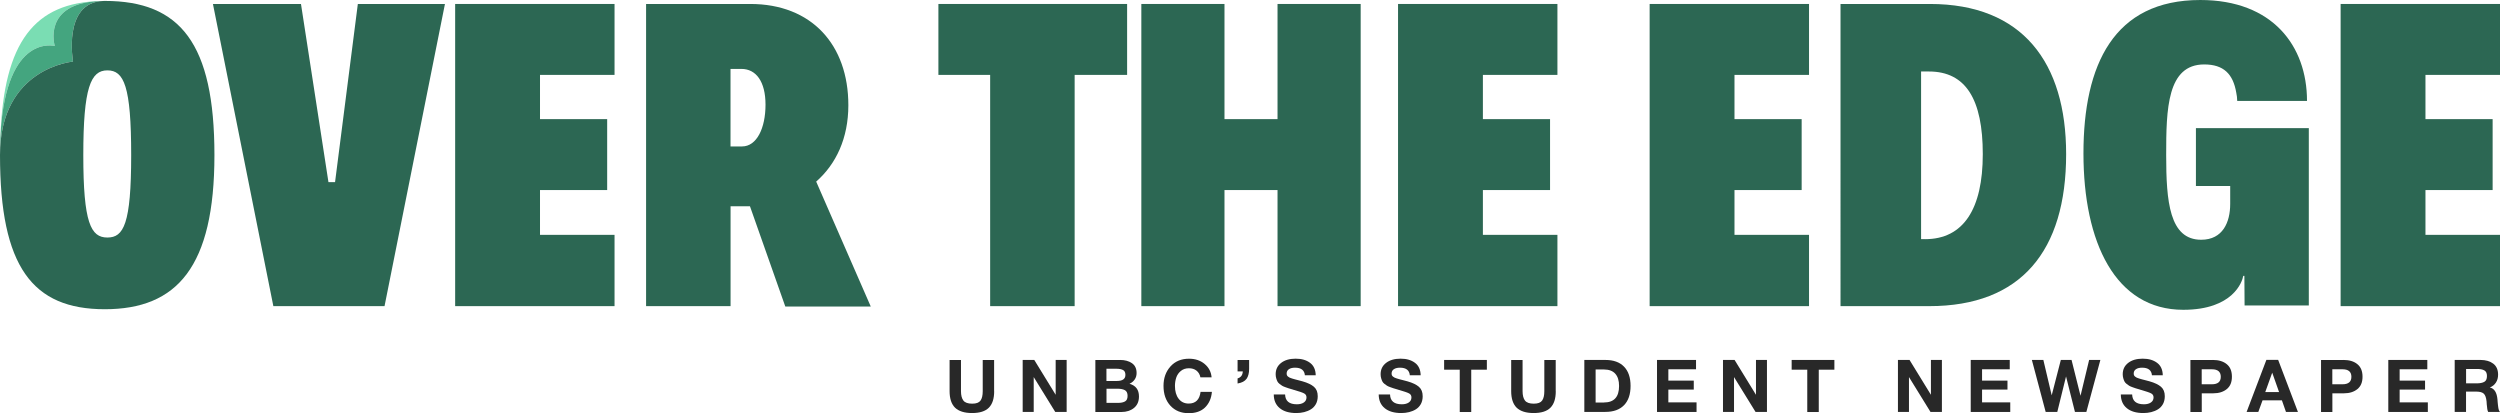 <?xml version="1.0" encoding="UTF-8"?>
<svg id="Layer_2" data-name="Layer 2" xmlns="http://www.w3.org/2000/svg" width="485" height="80.16" viewBox="0 0 485 80.16">
  <g id="Logos">
    <path d="M10.63,8.93S1.03,6.29.07,26.62C.71,7.99,6.77.53,19.43.2c-11.36.4-8.8,8.73-8.8,8.73Z" fill="#7addb3"/>
    <g>
      <g>
        <path d="M192.87,75.9c0,1.45-.35,2.51-1.04,3.2-.69.69-1.78,1.03-3.25,1.03s-2.59-.35-3.3-1.04c-.7-.69-1.06-1.76-1.06-3.21v-6.04h2.21v6.04c0,.82.16,1.43.47,1.83s.88.6,1.7.6,1.33-.2,1.62-.6.43-1.01.43-1.83v-6.04h2.21v6.07Z" fill="#282828"/>
        <path d="M198.4,69.83h2.25l4.15,6.76v-6.76h2.13v10.09h-2.21l-4.18-6.77v6.77h-2.14v-10.09Z" fill="#282828"/>
        <path d="M217.28,69.83c.94,0,1.72.21,2.32.63.6.42.9,1.06.9,1.91,0,.47-.12.89-.37,1.25-.25.36-.58.64-1.01.83,1.23.35,1.84,1.17,1.84,2.47,0,.95-.32,1.69-.96,2.22-.64.52-1.46.79-2.45.79h-5.05v-10.09h4.78ZM214.65,73.91h2.01c1.11,0,1.67-.39,1.67-1.18,0-.46-.15-.78-.45-.94s-.71-.25-1.22-.25h-2.01v2.37ZM214.65,78.16h2.23c.58,0,1.03-.09,1.37-.28.34-.19.5-.55.5-1.09s-.18-.91-.53-1.1-.84-.28-1.45-.28h-2.11v2.75Z" fill="#282828"/>
        <path d="M233.79,79.04c-.77.75-1.84,1.12-3.19,1.12-1.46,0-2.64-.48-3.54-1.45-.89-.97-1.34-2.25-1.34-3.85,0-1.51.45-2.77,1.35-3.77.9-1,2.1-1.5,3.61-1.5,1.2,0,2.21.34,3.02,1.02.81.68,1.26,1.55,1.35,2.59h-2.17c-.11-.56-.37-.99-.76-1.3-.39-.31-.89-.46-1.48-.46s-1.13.17-1.55.52c-.42.34-.72.77-.89,1.27-.17.5-.26,1.05-.26,1.64,0,1.04.24,1.87.72,2.49s1.13.93,1.94.93c1.35,0,2.12-.76,2.31-2.27h2.2c-.11,1.27-.56,2.27-1.33,3.02Z" fill="#282828"/>
        <path d="M241.83,73.49c-.34.47-.91.77-1.74.91v-.99c.64-.18.98-.63,1.01-1.36h-1.01v-2.21h2.24v1.73c0,.81-.17,1.46-.5,1.93Z" fill="#282828"/>
        <path d="M253.15,72.83c-.08-1-.72-1.5-1.91-1.5-.51,0-.91.1-1.2.3s-.43.48-.43.84c0,.12.02.23.06.33.04.09.11.18.21.26.1.08.21.15.31.2.1.05.26.11.46.17.2.06.39.12.55.16.17.05.4.11.7.18.3.08.57.15.79.21.99.28,1.73.64,2.22,1.06.49.43.73,1.03.73,1.83,0,.58-.12,1.08-.35,1.51-.24.43-.56.77-.96,1.02-.4.25-.84.43-1.32.55-.48.12-.99.18-1.52.18-1.37,0-2.44-.31-3.21-.94-.77-.63-1.16-1.51-1.17-2.66h2.2c.04,1.27.8,1.9,2.28,1.9.58,0,1.03-.12,1.37-.36.34-.24.5-.57.5-.98,0-.35-.15-.6-.46-.77s-.95-.38-1.93-.67c-.06,0-.1-.02-.13-.03-.03,0-.07-.02-.11-.04-.05-.01-.09-.03-.13-.04-.34-.09-.58-.16-.71-.21s-.34-.12-.63-.22c-.29-.1-.5-.2-.63-.28-.13-.09-.29-.2-.49-.35s-.33-.31-.42-.48-.16-.37-.23-.61c-.07-.24-.11-.5-.11-.79,0-.92.35-1.65,1.06-2.2.71-.55,1.65-.82,2.82-.82s2.06.27,2.78.8c.72.53,1.09,1.34,1.11,2.42h-2.1Z" fill="#282828"/>
        <path d="M273.51,72.83c-.08-1-.72-1.5-1.91-1.5-.51,0-.91.1-1.2.3s-.43.48-.43.84c0,.12.02.23.06.33.04.09.11.18.21.26.1.08.21.15.31.2.1.05.26.11.46.17.2.06.39.12.55.16.17.05.4.11.7.18.3.08.57.15.79.21.99.28,1.73.64,2.22,1.06.49.43.73,1.03.73,1.83,0,.58-.12,1.08-.35,1.51-.24.43-.56.77-.96,1.02s-.84.43-1.32.55c-.48.12-.99.18-1.52.18-1.37,0-2.44-.31-3.21-.94-.77-.63-1.16-1.51-1.17-2.66h2.2c.04,1.27.8,1.9,2.28,1.9.58,0,1.03-.12,1.37-.36.34-.24.5-.57.5-.98,0-.35-.15-.6-.46-.77s-.95-.38-1.93-.67c-.06,0-.1-.02-.13-.03-.03,0-.07-.02-.11-.04-.05-.01-.09-.03-.13-.04-.34-.09-.58-.16-.71-.21s-.34-.12-.63-.22c-.29-.1-.5-.2-.63-.28-.13-.09-.29-.2-.49-.35s-.33-.31-.42-.48-.16-.37-.23-.61c-.07-.24-.11-.5-.11-.79,0-.92.35-1.65,1.06-2.2.71-.55,1.65-.82,2.82-.82s2.06.27,2.78.8c.72.53,1.09,1.34,1.11,2.42h-2.1Z" fill="#282828"/>
        <path d="M288.45,71.72h-3.03v8.21h-2.23v-8.21h-3.03v-1.89h8.29v1.89Z" fill="#282828"/>
        <path d="M301.82,75.9c0,1.45-.35,2.51-1.04,3.2-.69.69-1.78,1.03-3.25,1.03s-2.59-.35-3.3-1.04c-.7-.69-1.06-1.76-1.06-3.21v-6.04h2.21v6.04c0,.82.16,1.43.47,1.83s.88.6,1.7.6,1.33-.2,1.62-.6.43-1.01.43-1.83v-6.04h2.21v6.07Z" fill="#282828"/>
        <path d="M307.36,69.83h4.08c1.57,0,2.78.43,3.62,1.3.85.87,1.27,2.12,1.27,3.74s-.42,2.87-1.27,3.74c-.85.87-2.05,1.3-3.62,1.3h-4.08v-10.09ZM311.17,78.08c1.96,0,2.93-1.07,2.93-3.2,0-1.03-.24-1.82-.73-2.37s-1.22-.83-2.2-.83h-1.62v6.41h1.62Z" fill="#282828"/>
        <path d="M329.03,71.64h-5.37v2.2h4.93v1.74h-4.93v2.48h5.47v1.86h-7.67v-10.09h7.57v1.81Z" fill="#282828"/>
        <path d="M334.26,69.83h2.25l4.15,6.76v-6.76h2.13v10.09h-2.21l-4.18-6.77v6.77h-2.14v-10.09Z" fill="#282828"/>
        <path d="M355.87,71.72h-3.03v8.21h-2.23v-8.21h-3.03v-1.89h8.29v1.89Z" fill="#282828"/>
        <path d="M368.2,69.83h2.25l4.15,6.76v-6.76h2.13v10.09h-2.21l-4.18-6.77v6.77h-2.14v-10.09Z" fill="#282828"/>
        <path d="M389.89,71.64h-5.37v2.2h4.93v1.74h-4.93v2.48h5.47v1.86h-7.67v-10.09h7.57v1.81Z" fill="#282828"/>
        <path d="M396.41,69.83l1.62,6.86,1.77-6.86h2.08l1.74,6.95,1.67-6.95h2.18l-2.72,10.09h-2.21l-1.73-6.89-1.7,6.89h-2.25l-2.68-10.09h2.23Z" fill="#282828"/>
        <path d="M417.48,72.83c-.08-1-.72-1.5-1.91-1.5-.51,0-.91.1-1.2.3s-.43.48-.43.84c0,.12.02.23.06.33.04.09.11.18.21.26.1.08.21.15.31.2.1.05.26.11.46.17.2.06.39.12.55.16.17.05.4.11.7.18.3.08.57.15.79.21.99.28,1.73.64,2.22,1.06.49.43.73,1.03.73,1.83,0,.58-.12,1.08-.35,1.51-.24.43-.56.77-.96,1.02-.4.25-.84.43-1.32.55-.48.12-.99.18-1.52.18-1.37,0-2.44-.31-3.21-.94-.77-.63-1.16-1.51-1.17-2.66h2.2c.04,1.27.8,1.9,2.28,1.9.58,0,1.03-.12,1.37-.36.34-.24.5-.57.5-.98,0-.35-.15-.6-.46-.77s-.95-.38-1.93-.67c-.06,0-.1-.02-.13-.03-.03,0-.07-.02-.11-.04-.05-.01-.09-.03-.13-.04-.34-.09-.58-.16-.71-.21s-.34-.12-.63-.22c-.29-.1-.5-.2-.63-.28-.13-.09-.29-.2-.49-.35s-.33-.31-.42-.48-.16-.37-.23-.61c-.07-.24-.11-.5-.11-.79,0-.92.35-1.65,1.06-2.2.71-.55,1.65-.82,2.82-.82s2.06.27,2.78.8c.72.53,1.09,1.34,1.11,2.42h-2.1Z" fill="#282828"/>
        <path d="M429.29,69.83c1.13,0,2.03.27,2.7.82.67.54,1,1.35,1,2.43s-.33,1.86-.99,2.4c-.66.54-1.53.82-2.59.82h-2.27v3.63h-2.2v-10.09h4.35ZM427.13,74.55h1.97c1.15,0,1.73-.48,1.73-1.45s-.57-1.46-1.72-1.46h-1.98v2.91Z" fill="#282828"/>
        <path d="M445.8,79.92h-2.32l-.79-2.25h-3.76l-.82,2.25h-2.27l3.84-10.11h2.28l3.84,10.11ZM440.81,72.3l-1.35,3.76h2.68l-1.33-3.76Z" fill="#282828"/>
        <path d="M454.63,69.83c1.13,0,2.03.27,2.7.82.67.54,1,1.35,1,2.43s-.33,1.86-.99,2.4c-.66.54-1.53.82-2.59.82h-2.27v3.63h-2.2v-10.09h4.35ZM452.47,74.55h1.97c1.15,0,1.73-.48,1.73-1.45s-.57-1.46-1.72-1.46h-1.98v2.91Z" fill="#282828"/>
        <path d="M470.9,71.64h-5.37v2.2h4.93v1.74h-4.93v2.48h5.47v1.86h-7.67v-10.09h7.57v1.81Z" fill="#282828"/>
        <path d="M481.23,69.83c1,0,1.82.24,2.45.71s.95,1.19.95,2.15c0,.59-.14,1.1-.43,1.54s-.68.75-1.18.94c.87.18,1.37.96,1.49,2.35,0,.05,0,.19.03.44.02.25.04.44.06.59.02.15.04.32.07.53s.07.38.13.52.12.25.2.31h-2.3c-.08-.15-.13-.34-.17-.57-.04-.23-.07-.53-.1-.89-.03-.36-.04-.56-.04-.6-.08-.71-.25-1.2-.53-1.47-.28-.27-.77-.41-1.48-.41h-1.97v3.95h-2.2v-10.09h5.02ZM478.41,74.37h2.1c.61,0,1.09-.1,1.44-.29.35-.19.52-.57.52-1.14,0-.53-.17-.89-.5-1.08-.34-.19-.79-.28-1.35-.28h-2.2v2.79Z" fill="#282828"/>
      </g>
      <g>
        <g>
          <path d="M192.09,14.53h-10.04V.77h36.61v13.76h-10.18v44.86h-16.39V14.53Z" fill="#2c6753"/>
          <path d="M221.42.77h16.13v22.34h10.29V.77h16.13v58.62h-16.13v-22.52h-10.29v22.52h-16.13V.77Z" fill="#2c6753"/>
          <path d="M271.22.77h30.92v13.76h-14.46v8.58h13.03v13.76h-13.03v8.69h14.46v13.83h-30.92V.77Z" fill="#2c6753"/>
        </g>
        <g>
          <path d="M320.03.77h30.92v13.76h-14.46v8.58h13.03v13.76h-13.03v8.69h14.46v13.83h-30.92V.77Z" fill="#2c6753"/>
          <path d="M357.06.77h17.34c18,0,26.43,11.39,26.43,29.13,0,18.8-8.76,29.49-26.54,29.49h-17.23V.77ZM373.45,46.4c7.48,0,11.21-5.88,11.21-16.5s-3.29-16.03-10.44-16.03h-1.53v32.52h.77Z" fill="#2c6753"/>
          <path d="M454.08.77h30.92v13.76h-14.46v8.58h13.03v13.76h-13.03v8.69h14.46v13.83h-30.92V.77Z" fill="#2c6753"/>
          <path d="M447.91,24.85v34.41h-12.46l-.04-5.74h-.22c-.17,1.11-1.97,6.58-11.63,6.58-13.19,0-19.37-13.08-19.37-30.34s5.92-29.76,22.67-29.76c14.02,0,20.7,8.9,20.7,19.58h-13.54c-.03-.83-.06-.89-.18-1.58-.61-3.65-2.46-5.5-6.22-5.5-7.19,0-7.38,8.61-7.38,17.59s.62,16.42,6.79,16.42c4.21,0,5.63-3.42,5.63-6.94v-3.49h-6.65v-11.23h21.87Z" fill="#2c6753"/>
        </g>
        <g>
          <path d="M41.31.77h17.08l5.33,34.57h1.28L69.42.77h16.9l-11.72,58.62h-21.57L41.31.77Z" fill="#2c6753"/>
          <path d="M88.3.77h30.92v13.76h-14.46v8.58h13.03v13.76h-13.03v8.69h14.46v13.83h-30.92V.77Z" fill="#2c6753"/>
          <path d="M152.35,59.47l-6.86-19.46h-3.76v19.38h-16.39V.77h20.22c11.9,0,19.02,7.92,19.02,19.64,0,6.39-2.37,11.42-6.24,14.82l10.59,24.24h-16.57ZM143.95,28.41c2.88,0,4.56-3.58,4.56-8.1s-1.86-6.94-4.67-6.94h-2.12v15.04h2.23Z" fill="#2c6753"/>
          <g>
            <path d="M14.17,11.95S0,13.12,0,30.09v-1.01c.01-.38.02-.75.02-1.11.01-.19.01-.38.02-.58.01-.27.02-.52.03-.77s.03-.5.04-.75C1.27,6.36,10.63,8.93,10.63,8.93c0,0-2.56-8.33,8.8-8.73.19-.01.38-.01.58-.01-7.89.28-5.84,11.76-5.84,11.76Z" fill="#44a57f"/>
            <path d="M20.33.18c-.11,0-.22,0-.32.01-7.89.28-5.84,11.76-5.84,11.76,0,0-14.17,1.17-14.17,18.14,0,21.65,6.29,29.9,20.33,29.9s21.27-8.25,21.27-29.9S34.99.18,20.33.18ZM20.83,46.08c-3.22,0-4.67-2.86-4.67-15.99s1.45-16.44,4.67-16.44,4.62,3.04,4.62,16.44-1.47,15.99-4.62,15.99Z" fill="#2c6753"/>
          </g>
        </g>
      </g>
    </g>
  </g>
</svg>